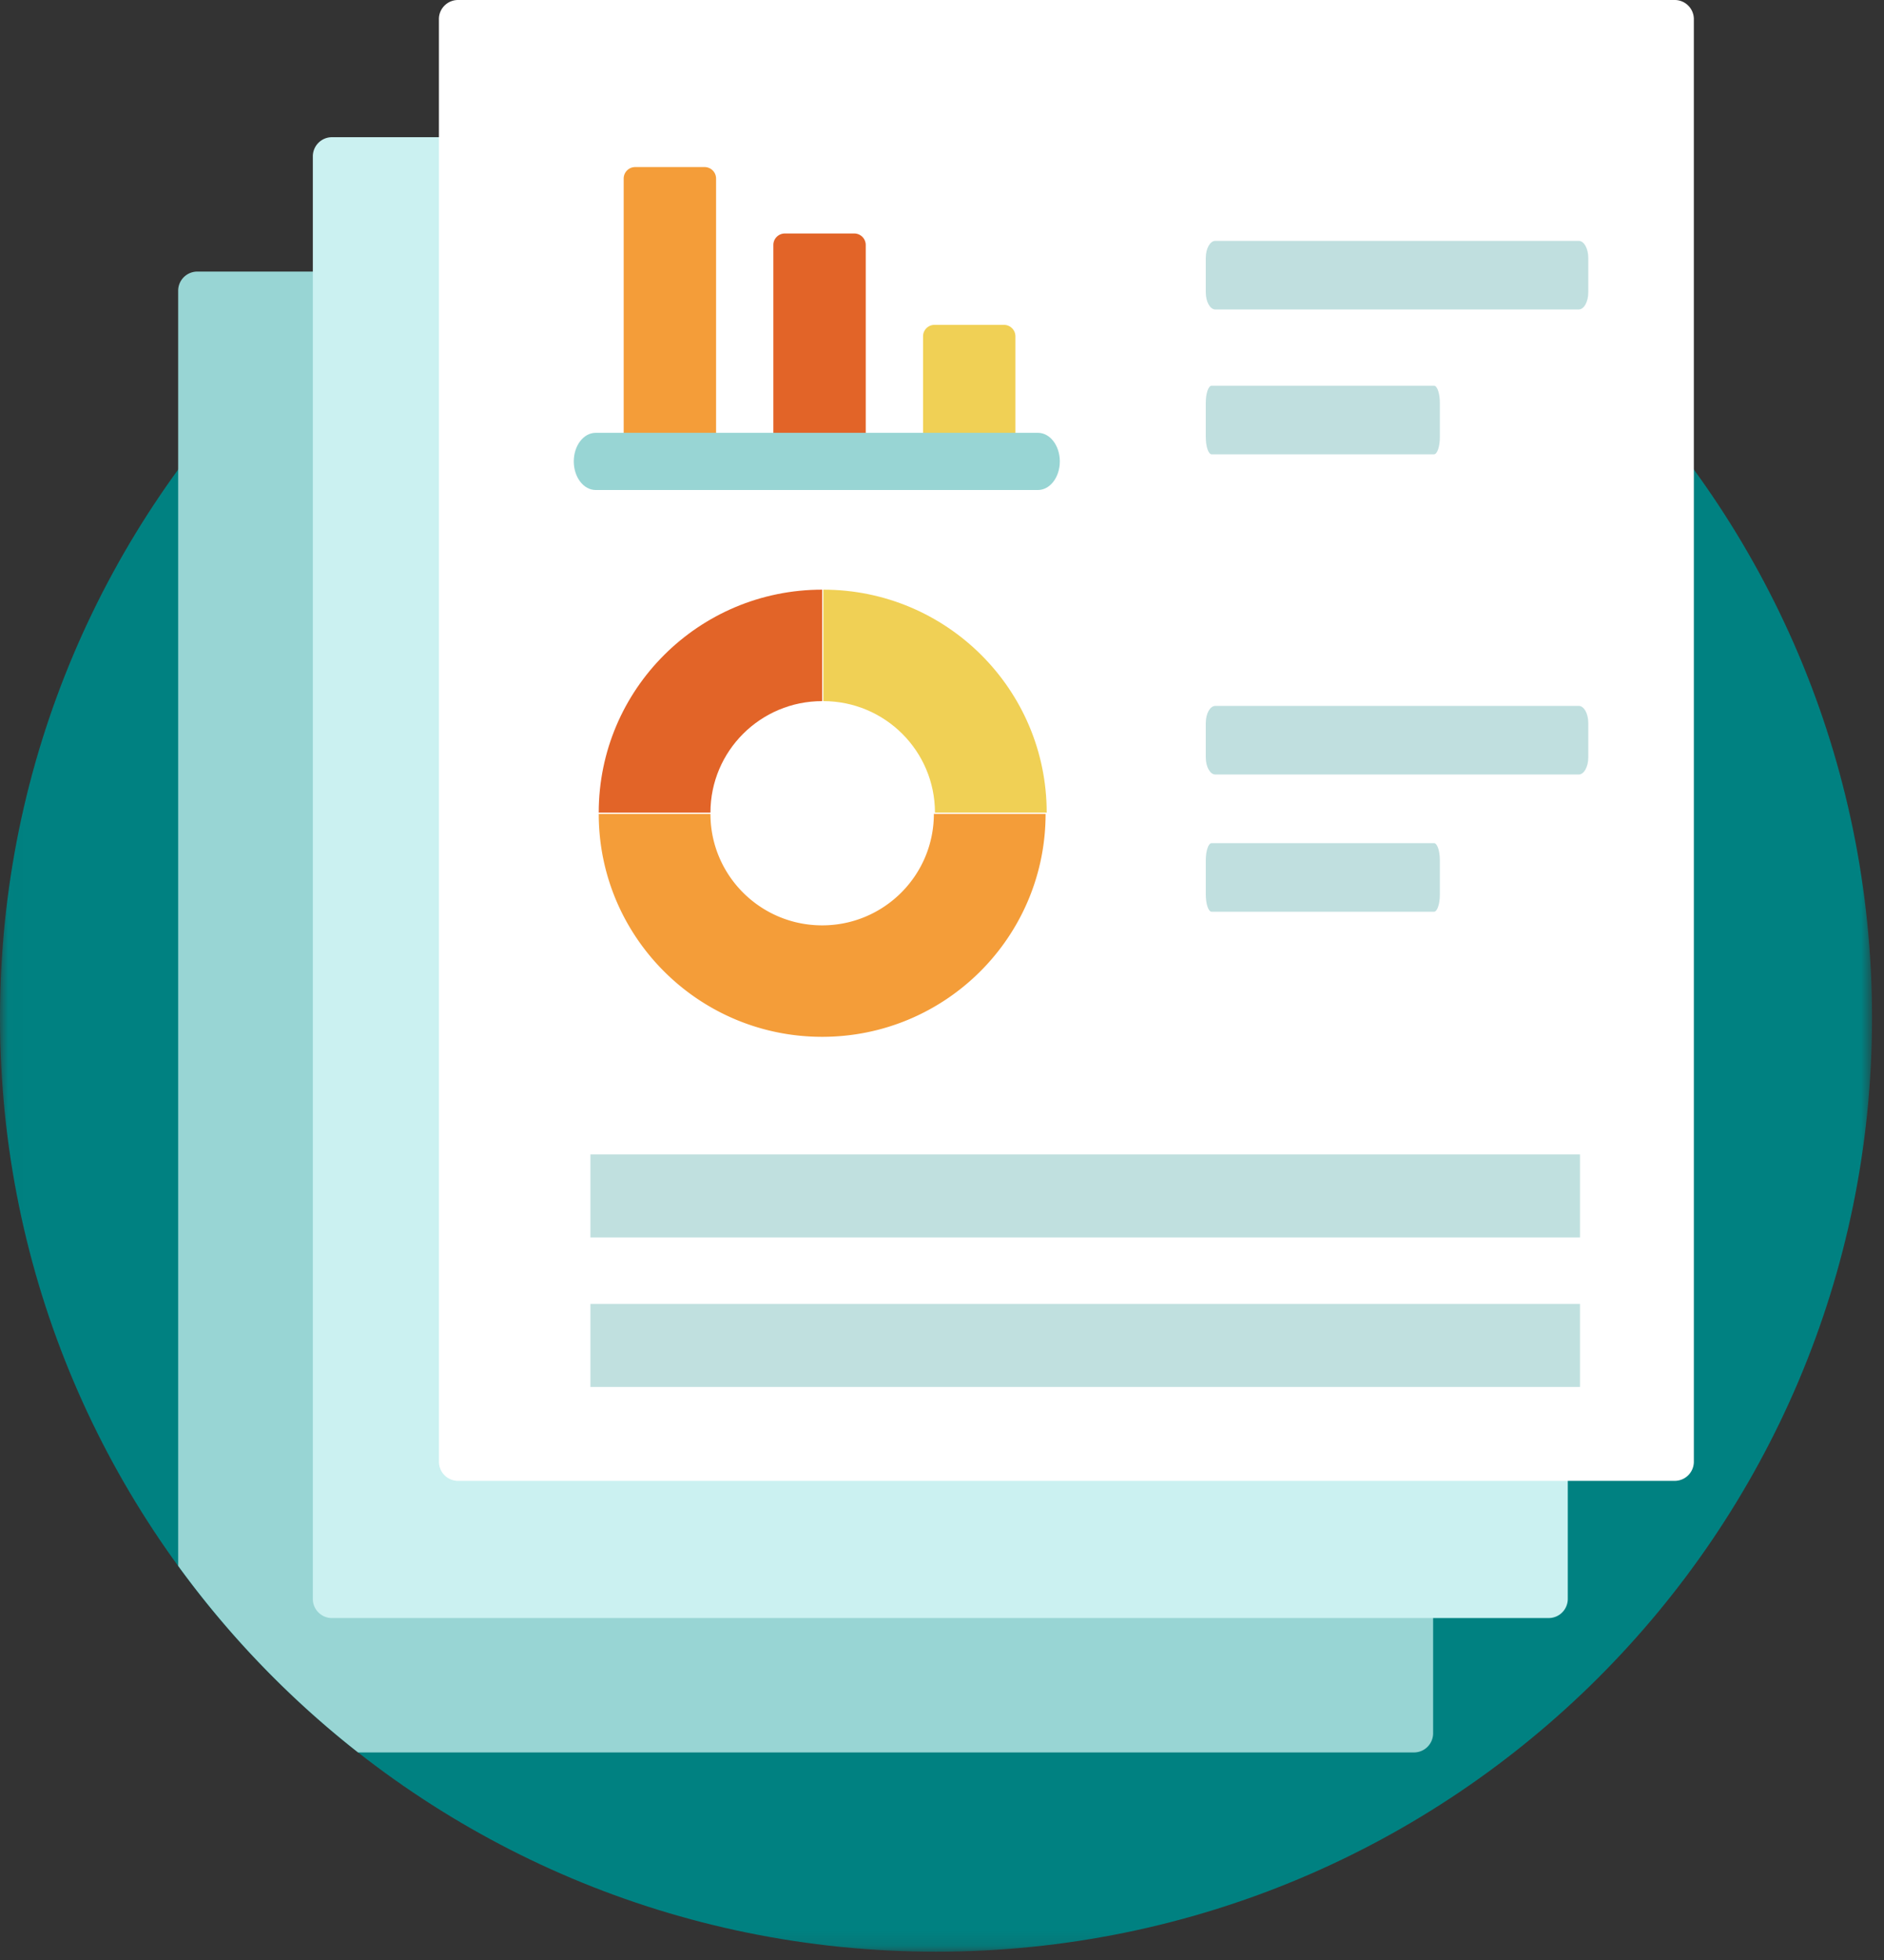 <svg xmlns="http://www.w3.org/2000/svg" xmlns:xlink="http://www.w3.org/1999/xlink" width="125" height="130" viewBox="0 0 125 130">
    <rect x="0" y="0" width="125" height="130" fill="#333333" stroke="none"/>
    <defs>
        <path id="a" d="M.015 0h124.19v123.887H.016z"/>
    </defs>
    <g fill="none" fill-rule="evenodd">
        <path fill="#00C9C3" d="M7.172 64.47c0 30.13 24.472 54.555 54.659 54.555 30.187 0 54.658-24.425 54.658-54.555S92.018 9.915 61.83 9.915 7.172 34.34 7.172 64.47z"/>
        <g transform="translate(0 5.562)">
            <mask id="b" fill="#fff">
                <use xlink:href="#a"/>
            </mask>
            <path fill="#008181" d="M62.103 0c34.298 0 62.103 27.733 62.103 61.943 0 34.21-27.805 61.944-62.103 61.944C27.804 123.887 0 96.154 0 61.943 0 27.733 27.804 0 62.103 0" mask="url(#b)"/>
        </g>
        <path fill="#98D5D4" d="M22.742 106.604a1.27 1.27 0 0 1-1.268-1.264V18.013h-8.386a1.27 1.27 0 0 0-1.267 1.265v84.583a62.375 62.375 0 0 0 11.935 12.372h70.062a1.27 1.27 0 0 0 1.267-1.264v-8.364H22.742"/>
        <path fill="#CBF1F1" d="M31.107 97.503a1.27 1.27 0 0 1-1.268-1.264V9.1h-7.816a1.27 1.27 0 0 0-1.267 1.265v95.69c0 .696.57 1.265 1.267 1.265h80.73a1.27 1.27 0 0 0 1.267-1.264v-8.554H31.107"/>
        <path fill="#FFF" d="M112.384 96.955a1.27 1.27 0 0 1-1.267 1.265H30.388a1.27 1.27 0 0 1-1.267-1.265V1.265C29.12.568 29.69 0 30.388 0h80.73a1.27 1.27 0 0 1 1.266 1.264v95.691"/>
        <path fill="#E26428" d="M39.725 53.896h7.412c0-4.083 3.318-7.393 7.412-7.393V39.11c-8.187 0-14.824 6.62-14.824 14.786"/>
        <path fill="#F0D055" d="M54.621 39.11v7.393c4.094 0 7.412 3.31 7.412 7.393h7.413c0-8.166-6.638-14.786-14.825-14.786"/>
        <path fill="#F49D39" d="M61.96 53.983c0 4.083-3.317 7.393-7.41 7.393-4.095 0-7.413-3.31-7.413-7.393h-7.412c0 8.166 6.637 14.786 14.824 14.786 8.187 0 14.824-6.62 14.824-14.786h-7.412M47.51 29.495V11.84a.762.762 0 0 0-.761-.759H42.14a.762.762 0 0 0-.76.759v17.656h6.13"/>
        <path fill="#E26428" d="M57.44 29.098V16.246a.762.762 0 0 0-.76-.759H52.07a.762.762 0 0 0-.76.759v12.852h6.13"/>
        <path fill="#F0D055" d="M67.371 29.342v-7.037a.762.762 0 0 0-.76-.758h-4.609a.762.762 0 0 0-.76.758v7.037h6.13"/>
        <path fill="#98D5D4" d="M68.867 32.5H39.519c-.8 0-1.45-.849-1.45-1.896 0-1.048.65-1.896 1.45-1.896h29.348c.8 0 1.45.848 1.45 1.896 0 1.047-.65 1.896-1.45 1.896"/>
        <path fill="#007F7E" fill-opacity=".248" d="M104.746 46.82h-24.11c-.351 0-.635.51-.635 1.138v2.275c0 .628.284 1.138.634 1.138h24.111c.35 0 .634-.51.634-1.138v-2.275c0-.629-.284-1.138-.634-1.138zM80.389 60.473h14.754c.215 0 .389-.51.389-1.138V57.06c0-.629-.174-1.138-.389-1.138H80.39c-.214 0-.388.51-.388 1.138v2.275c0 .628.174 1.138.388 1.138zm24.357-44.498h-24.11c-.351 0-.635.51-.635 1.137v2.276c0 .628.284 1.138.634 1.138h24.111c.35 0 .634-.51.634-1.138v-2.276c0-.628-.284-1.137-.634-1.137zm-24.745 13.02V26.72c0-.628.174-1.138.388-1.138h14.754c.215 0 .389.51.389 1.138v2.275c0 .629-.174 1.138-.389 1.138H80.39c-.214 0-.388-.51-.388-1.138z"/>
        <path fill="#C0E0DF" d="M39.173 76.568h65.656v5.508H39.173zM39.173 86.483h65.656v5.508H39.173z"/>
    </g>
</svg>
